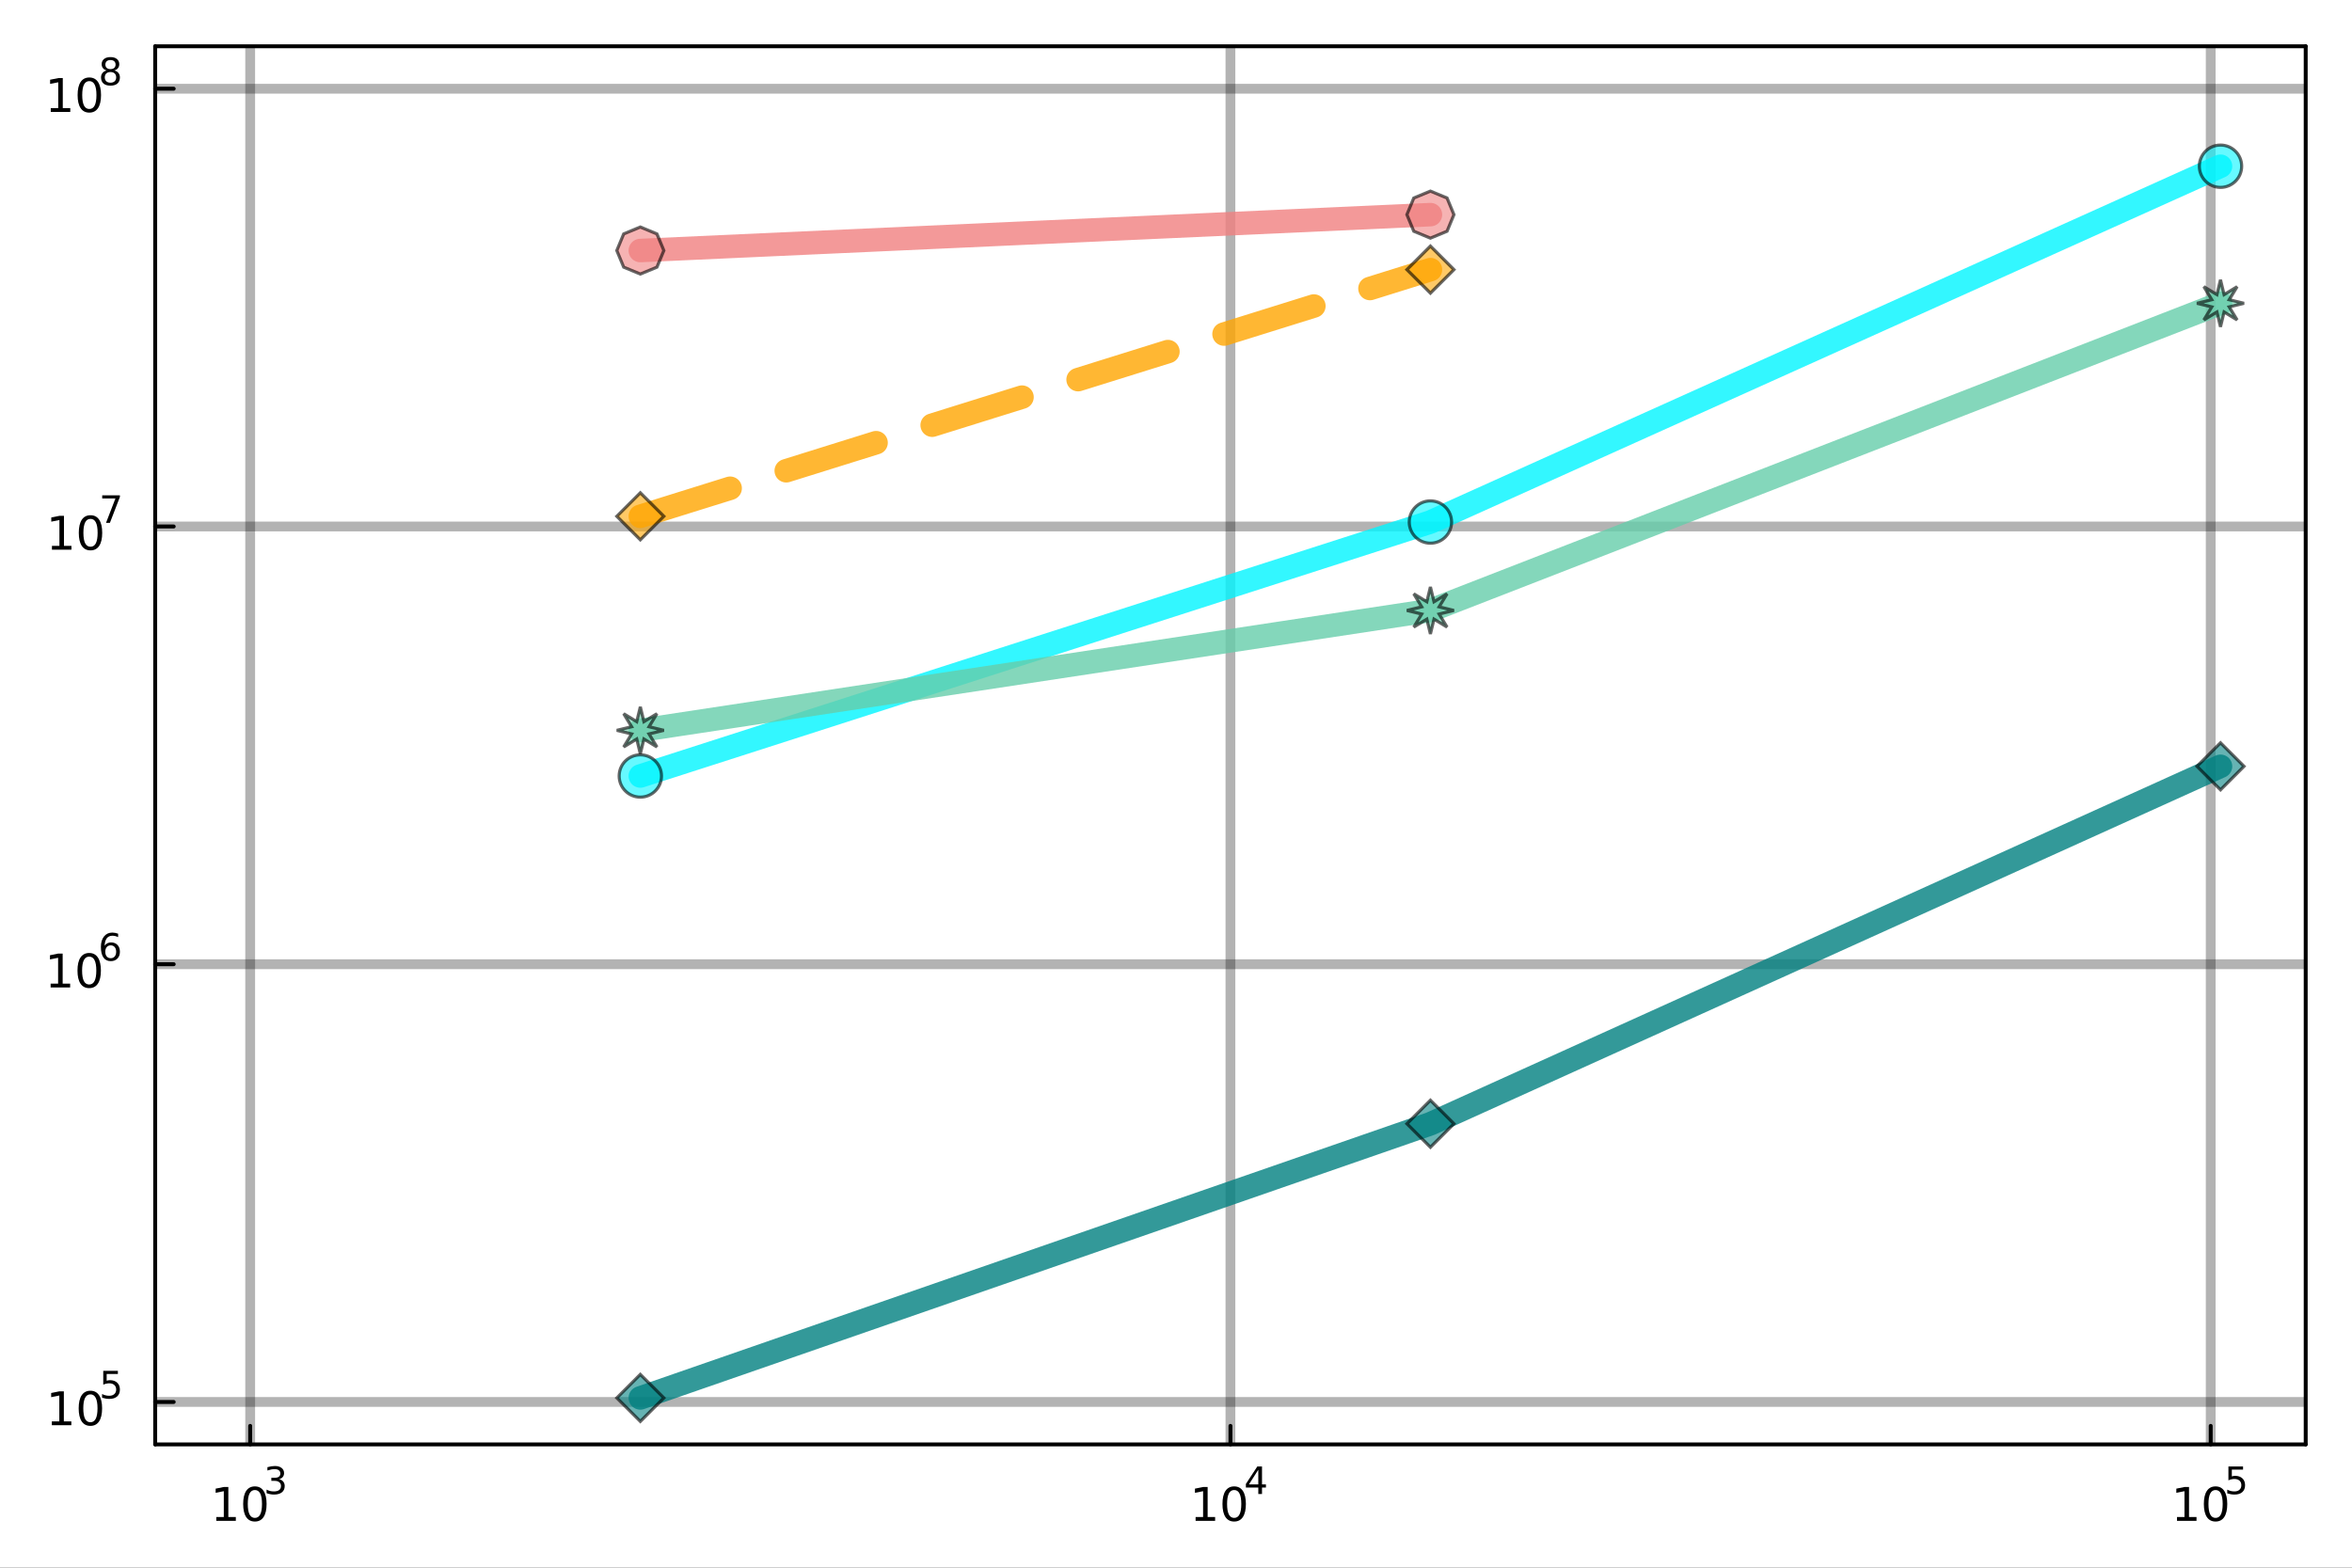 <?xml version="1.0" encoding="utf-8"?>
<svg xmlns="http://www.w3.org/2000/svg" xmlns:xlink="http://www.w3.org/1999/xlink" width="600" height="400" viewBox="0 0 2400 1600">
<rect x="0" y="0" width="2400" height="1600" fill="#333333" stroke="none"/>
<defs>
  <clipPath id="clip830">
    <rect x="0" y="0" width="2400" height="1600"/>
  </clipPath>
</defs>
<path clip-path="url(#clip830)" d="
M0 1600 L2400 1600 L2400 0 L0 0  Z
  " fill="#ffffff" fill-rule="evenodd" fill-opacity="1"/>
<defs>
  <clipPath id="clip831">
    <rect x="480" y="0" width="1681" height="1600"/>
  </clipPath>
</defs>
<path clip-path="url(#clip830)" d="
M158.35 1474.16 L2352.76 1474.16 L2352.76 47.244 L158.35 47.244  Z
  " fill="#ffffff" fill-rule="evenodd" fill-opacity="1"/>
<defs>
  <clipPath id="clip832">
    <rect x="158" y="47" width="2195" height="1428"/>
  </clipPath>
</defs>
<polyline clip-path="url(#clip832)" style="stroke:#000000; stroke-linecap:round; stroke-linejoin:round; stroke-width:10; stroke-opacity:0.3; fill:none" points="
  255.286,1474.16 255.286,47.244 
  "/>
<polyline clip-path="url(#clip832)" style="stroke:#000000; stroke-linecap:round; stroke-linejoin:round; stroke-width:10; stroke-opacity:0.3; fill:none" points="
  1255.55,1474.16 1255.55,47.244 
  "/>
<polyline clip-path="url(#clip832)" style="stroke:#000000; stroke-linecap:round; stroke-linejoin:round; stroke-width:10; stroke-opacity:0.3; fill:none" points="
  2255.82,1474.16 2255.82,47.244 
  "/>
<polyline clip-path="url(#clip830)" style="stroke:#000000; stroke-linecap:round; stroke-linejoin:round; stroke-width:4; stroke-opacity:1; fill:none" points="
  158.35,1474.16 2352.76,1474.16 
  "/>
<polyline clip-path="url(#clip830)" style="stroke:#000000; stroke-linecap:round; stroke-linejoin:round; stroke-width:4; stroke-opacity:1; fill:none" points="
  158.35,47.244 2352.76,47.244 
  "/>
<polyline clip-path="url(#clip830)" style="stroke:#000000; stroke-linecap:round; stroke-linejoin:round; stroke-width:4; stroke-opacity:1; fill:none" points="
  255.286,1474.16 255.286,1455.27 
  "/>
<polyline clip-path="url(#clip830)" style="stroke:#000000; stroke-linecap:round; stroke-linejoin:round; stroke-width:4; stroke-opacity:1; fill:none" points="
  1255.55,1474.16 1255.55,1455.27 
  "/>
<polyline clip-path="url(#clip830)" style="stroke:#000000; stroke-linecap:round; stroke-linejoin:round; stroke-width:4; stroke-opacity:1; fill:none" points="
  2255.82,1474.16 2255.82,1455.27 
  "/>
<path clip-path="url(#clip830)" d="M220.73 1548.29 L228.369 1548.29 L228.369 1521.92 L220.058 1523.59 L220.058 1519.33 L228.322 1517.66 L232.998 1517.66 L232.998 1548.29 L240.637 1548.29 L240.637 1552.22 L220.73 1552.22 L220.73 1548.29 Z" fill="#000000" fill-rule="evenodd" fill-opacity="1" /><path clip-path="url(#clip830)" d="M260.081 1520.74 Q256.47 1520.74 254.642 1524.31 Q252.836 1527.85 252.836 1534.98 Q252.836 1542.09 254.642 1545.65 Q256.47 1549.19 260.081 1549.19 Q263.716 1549.19 265.521 1545.65 Q267.35 1542.09 267.35 1534.98 Q267.35 1527.85 265.521 1524.31 Q263.716 1520.74 260.081 1520.74 M260.081 1517.04 Q265.892 1517.04 268.947 1521.65 Q272.026 1526.23 272.026 1534.98 Q272.026 1543.71 268.947 1548.31 Q265.892 1552.9 260.081 1552.9 Q254.271 1552.9 251.193 1548.31 Q248.137 1543.71 248.137 1534.98 Q248.137 1526.23 251.193 1521.65 Q254.271 1517.04 260.081 1517.04 Z" fill="#000000" fill-rule="evenodd" fill-opacity="1" /><path clip-path="url(#clip830)" d="M284.721 1509.67 Q287.448 1510.26 288.972 1512.1 Q290.514 1513.94 290.514 1516.65 Q290.514 1520.81 287.655 1523.08 Q284.796 1525.36 279.53 1525.36 Q277.762 1525.36 275.881 1525 Q274.019 1524.66 272.026 1523.97 L272.026 1520.3 Q273.606 1521.22 275.486 1521.69 Q277.367 1522.16 279.417 1522.16 Q282.991 1522.16 284.853 1520.75 Q286.733 1519.34 286.733 1516.65 Q286.733 1514.17 284.984 1512.78 Q283.254 1511.37 280.151 1511.37 L276.878 1511.37 L276.878 1508.24 L280.301 1508.24 Q283.104 1508.24 284.589 1507.13 Q286.075 1506.01 286.075 1503.9 Q286.075 1501.74 284.533 1500.59 Q283.01 1499.42 280.151 1499.42 Q278.59 1499.42 276.803 1499.76 Q275.016 1500.1 272.872 1500.82 L272.872 1497.43 Q275.035 1496.83 276.916 1496.53 Q278.815 1496.23 280.489 1496.23 Q284.815 1496.23 287.335 1498.2 Q289.856 1500.16 289.856 1503.51 Q289.856 1505.84 288.52 1507.45 Q287.185 1509.05 284.721 1509.67 Z" fill="#000000" fill-rule="evenodd" fill-opacity="1" /><path clip-path="url(#clip830)" d="M1220.01 1548.29 L1227.65 1548.29 L1227.65 1521.92 L1219.34 1523.59 L1219.34 1519.33 L1227.6 1517.66 L1232.28 1517.66 L1232.28 1548.29 L1239.92 1548.29 L1239.92 1552.22 L1220.01 1552.22 L1220.01 1548.29 Z" fill="#000000" fill-rule="evenodd" fill-opacity="1" /><path clip-path="url(#clip830)" d="M1259.36 1520.74 Q1255.75 1520.74 1253.92 1524.31 Q1252.12 1527.85 1252.12 1534.98 Q1252.12 1542.09 1253.92 1545.65 Q1255.75 1549.19 1259.36 1549.19 Q1263 1549.19 1264.8 1545.65 Q1266.63 1542.09 1266.63 1534.98 Q1266.63 1527.85 1264.8 1524.31 Q1263 1520.74 1259.36 1520.74 M1259.36 1517.04 Q1265.17 1517.04 1268.23 1521.65 Q1271.31 1526.23 1271.31 1534.98 Q1271.31 1543.71 1268.23 1548.31 Q1265.17 1552.9 1259.36 1552.9 Q1253.55 1552.9 1250.47 1548.31 Q1247.42 1543.71 1247.42 1534.98 Q1247.42 1526.23 1250.47 1521.65 Q1253.55 1517.04 1259.36 1517.04 Z" fill="#000000" fill-rule="evenodd" fill-opacity="1" /><path clip-path="url(#clip830)" d="M1283.98 1500.04 L1274.39 1515.03 L1283.98 1515.03 L1283.98 1500.04 M1282.98 1496.73 L1287.76 1496.73 L1287.76 1515.03 L1291.77 1515.03 L1291.77 1518.19 L1287.76 1518.19 L1287.76 1524.81 L1283.98 1524.81 L1283.98 1518.19 L1271.31 1518.19 L1271.31 1514.53 L1282.98 1496.73 Z" fill="#000000" fill-rule="evenodd" fill-opacity="1" /><path clip-path="url(#clip830)" d="M2221.42 1548.29 L2229.06 1548.29 L2229.06 1521.92 L2220.75 1523.59 L2220.75 1519.33 L2229.02 1517.66 L2233.69 1517.66 L2233.69 1548.29 L2241.33 1548.29 L2241.33 1552.22 L2221.42 1552.22 L2221.42 1548.29 Z" fill="#000000" fill-rule="evenodd" fill-opacity="1" /><path clip-path="url(#clip830)" d="M2260.78 1520.74 Q2257.16 1520.74 2255.34 1524.31 Q2253.53 1527.85 2253.53 1534.98 Q2253.53 1542.09 2255.34 1545.65 Q2257.16 1549.19 2260.78 1549.19 Q2264.41 1549.19 2266.21 1545.65 Q2268.04 1542.09 2268.04 1534.98 Q2268.04 1527.85 2266.21 1524.31 Q2264.41 1520.74 2260.78 1520.74 M2260.78 1517.04 Q2266.59 1517.04 2269.64 1521.65 Q2272.72 1526.23 2272.72 1534.98 Q2272.72 1543.71 2269.64 1548.31 Q2266.59 1552.9 2260.78 1552.9 Q2254.96 1552.9 2251.89 1548.31 Q2248.83 1543.71 2248.83 1534.98 Q2248.83 1526.23 2251.89 1521.65 Q2254.96 1517.04 2260.78 1517.04 Z" fill="#000000" fill-rule="evenodd" fill-opacity="1" /><path clip-path="url(#clip830)" d="M2273.9 1496.73 L2288.82 1496.73 L2288.82 1499.93 L2277.38 1499.93 L2277.38 1506.82 Q2278.21 1506.53 2279.04 1506.4 Q2279.87 1506.25 2280.69 1506.25 Q2285.4 1506.25 2288.14 1508.83 Q2290.89 1511.4 2290.89 1515.81 Q2290.89 1520.34 2288.07 1522.86 Q2285.25 1525.36 2280.11 1525.36 Q2278.34 1525.36 2276.5 1525.06 Q2274.68 1524.76 2272.72 1524.16 L2272.72 1520.34 Q2274.41 1521.26 2276.22 1521.71 Q2278.02 1522.16 2280.04 1522.16 Q2283.29 1522.16 2285.19 1520.45 Q2287.09 1518.74 2287.09 1515.81 Q2287.09 1512.87 2285.19 1511.16 Q2283.29 1509.45 2280.04 1509.45 Q2278.51 1509.45 2276.99 1509.79 Q2275.48 1510.13 2273.9 1510.84 L2273.9 1496.73 Z" fill="#000000" fill-rule="evenodd" fill-opacity="1" /><polyline clip-path="url(#clip832)" style="stroke:#000000; stroke-linecap:round; stroke-linejoin:round; stroke-width:10; stroke-opacity:0.3; fill:none" points="
  158.35,1430.87 2352.76,1430.87 
  "/>
<polyline clip-path="url(#clip832)" style="stroke:#000000; stroke-linecap:round; stroke-linejoin:round; stroke-width:10; stroke-opacity:0.3; fill:none" points="
  158.35,984.092 2352.76,984.092 
  "/>
<polyline clip-path="url(#clip832)" style="stroke:#000000; stroke-linecap:round; stroke-linejoin:round; stroke-width:10; stroke-opacity:0.3; fill:none" points="
  158.35,537.317 2352.76,537.317 
  "/>
<polyline clip-path="url(#clip832)" style="stroke:#000000; stroke-linecap:round; stroke-linejoin:round; stroke-width:10; stroke-opacity:0.3; fill:none" points="
  158.35,90.541 2352.76,90.541 
  "/>
<polyline clip-path="url(#clip830)" style="stroke:#000000; stroke-linecap:round; stroke-linejoin:round; stroke-width:4; stroke-opacity:1; fill:none" points="
  158.35,1474.16 158.35,47.244 
  "/>
<polyline clip-path="url(#clip830)" style="stroke:#000000; stroke-linecap:round; stroke-linejoin:round; stroke-width:4; stroke-opacity:1; fill:none" points="
  2352.76,1474.16 2352.76,47.244 
  "/>
<polyline clip-path="url(#clip830)" style="stroke:#000000; stroke-linecap:round; stroke-linejoin:round; stroke-width:4; stroke-opacity:1; fill:none" points="
  158.35,1430.87 177.248,1430.87 
  "/>
<polyline clip-path="url(#clip830)" style="stroke:#000000; stroke-linecap:round; stroke-linejoin:round; stroke-width:4; stroke-opacity:1; fill:none" points="
  158.35,984.092 177.248,984.092 
  "/>
<polyline clip-path="url(#clip830)" style="stroke:#000000; stroke-linecap:round; stroke-linejoin:round; stroke-width:4; stroke-opacity:1; fill:none" points="
  158.35,537.317 177.248,537.317 
  "/>
<polyline clip-path="url(#clip830)" style="stroke:#000000; stroke-linecap:round; stroke-linejoin:round; stroke-width:4; stroke-opacity:1; fill:none" points="
  158.35,90.541 177.248,90.541 
  "/>
<path clip-path="url(#clip830)" d="M52.886 1450.66 L60.525 1450.66 L60.525 1424.29 L52.215 1425.96 L52.215 1421.7 L60.478 1420.04 L65.154 1420.04 L65.154 1450.66 L72.793 1450.66 L72.793 1454.6 L52.886 1454.6 L52.886 1450.66 Z" fill="#000000" fill-rule="evenodd" fill-opacity="1" /><path clip-path="url(#clip830)" d="M92.238 1423.11 Q88.626 1423.11 86.798 1426.68 Q84.992 1430.22 84.992 1437.35 Q84.992 1444.46 86.798 1448.02 Q88.626 1451.56 92.238 1451.56 Q95.872 1451.56 97.677 1448.02 Q99.506 1444.46 99.506 1437.35 Q99.506 1430.22 97.677 1426.68 Q95.872 1423.11 92.238 1423.11 M92.238 1419.41 Q98.048 1419.41 101.103 1424.02 Q104.182 1428.6 104.182 1437.35 Q104.182 1446.08 101.103 1450.68 Q98.048 1455.27 92.238 1455.27 Q86.427 1455.27 83.349 1450.68 Q80.293 1446.08 80.293 1437.35 Q80.293 1428.6 83.349 1424.02 Q86.427 1419.41 92.238 1419.41 Z" fill="#000000" fill-rule="evenodd" fill-opacity="1" /><path clip-path="url(#clip830)" d="M105.367 1399.1 L120.281 1399.1 L120.281 1402.3 L108.846 1402.3 L108.846 1409.19 Q109.674 1408.9 110.501 1408.77 Q111.329 1408.62 112.156 1408.62 Q116.858 1408.62 119.604 1411.2 Q122.35 1413.77 122.35 1418.18 Q122.35 1422.71 119.529 1425.23 Q116.708 1427.73 111.573 1427.73 Q109.805 1427.73 107.962 1427.43 Q106.138 1427.13 104.182 1426.53 L104.182 1422.71 Q105.875 1423.63 107.68 1424.08 Q109.486 1424.53 111.498 1424.53 Q114.752 1424.53 116.651 1422.82 Q118.551 1421.11 118.551 1418.18 Q118.551 1415.24 116.651 1413.53 Q114.752 1411.82 111.498 1411.82 Q109.975 1411.82 108.451 1412.16 Q106.947 1412.5 105.367 1413.21 L105.367 1399.1 Z" fill="#000000" fill-rule="evenodd" fill-opacity="1" /><path clip-path="url(#clip830)" d="M51.663 1003.88 L59.302 1003.88 L59.302 977.519 L50.992 979.186 L50.992 974.926 L59.256 973.26 L63.932 973.26 L63.932 1003.88 L71.571 1003.88 L71.571 1007.82 L51.663 1007.82 L51.663 1003.88 Z" fill="#000000" fill-rule="evenodd" fill-opacity="1" /><path clip-path="url(#clip830)" d="M91.015 976.338 Q87.404 976.338 85.575 979.903 Q83.77 983.445 83.77 990.574 Q83.77 997.681 85.575 1001.25 Q87.404 1004.79 91.015 1004.79 Q94.649 1004.79 96.455 1001.25 Q98.284 997.681 98.284 990.574 Q98.284 983.445 96.455 979.903 Q94.649 976.338 91.015 976.338 M91.015 972.635 Q96.825 972.635 99.881 977.241 Q102.959 981.825 102.959 990.574 Q102.959 999.301 99.881 1003.91 Q96.825 1008.49 91.015 1008.49 Q85.205 1008.49 82.126 1003.91 Q79.071 999.301 79.071 990.574 Q79.071 981.825 82.126 977.241 Q85.205 972.635 91.015 972.635 Z" fill="#000000" fill-rule="evenodd" fill-opacity="1" /><path clip-path="url(#clip830)" d="M112.984 964.855 Q110.426 964.855 108.922 966.604 Q107.436 968.354 107.436 971.4 Q107.436 974.428 108.922 976.196 Q110.426 977.946 112.984 977.946 Q115.542 977.946 117.028 976.196 Q118.532 974.428 118.532 971.4 Q118.532 968.354 117.028 966.604 Q115.542 964.855 112.984 964.855 M120.526 952.95 L120.526 956.411 Q119.097 955.734 117.63 955.376 Q116.181 955.019 114.752 955.019 Q110.99 955.019 108.997 957.558 Q107.022 960.097 106.74 965.231 Q107.849 963.595 109.523 962.73 Q111.197 961.846 113.21 961.846 Q117.441 961.846 119.886 964.423 Q122.35 966.981 122.35 971.4 Q122.35 975.726 119.792 978.34 Q117.235 980.955 112.984 980.955 Q108.113 980.955 105.536 977.231 Q102.959 973.488 102.959 966.398 Q102.959 959.74 106.119 955.79 Q109.279 951.822 114.601 951.822 Q116.031 951.822 117.479 952.104 Q118.946 952.386 120.526 952.95 Z" fill="#000000" fill-rule="evenodd" fill-opacity="1" /><path clip-path="url(#clip830)" d="M52.999 557.109 L60.638 557.109 L60.638 530.743 L52.328 532.41 L52.328 528.151 L60.591 526.484 L65.267 526.484 L65.267 557.109 L72.906 557.109 L72.906 561.044 L52.999 561.044 L52.999 557.109 Z" fill="#000000" fill-rule="evenodd" fill-opacity="1" /><path clip-path="url(#clip830)" d="M92.35 529.563 Q88.739 529.563 86.911 533.128 Q85.105 536.669 85.105 543.799 Q85.105 550.905 86.911 554.47 Q88.739 558.012 92.35 558.012 Q95.985 558.012 97.79 554.47 Q99.619 550.905 99.619 543.799 Q99.619 536.669 97.79 533.128 Q95.985 529.563 92.35 529.563 M92.35 525.859 Q98.161 525.859 101.216 530.466 Q104.295 535.049 104.295 543.799 Q104.295 552.526 101.216 557.132 Q98.161 561.716 92.35 561.716 Q86.54 561.716 83.462 557.132 Q80.406 552.526 80.406 543.799 Q80.406 535.049 83.462 530.466 Q86.54 525.859 92.35 525.859 Z" fill="#000000" fill-rule="evenodd" fill-opacity="1" /><path clip-path="url(#clip830)" d="M104.295 505.554 L122.35 505.554 L122.35 507.171 L112.156 533.634 L108.188 533.634 L117.78 508.751 L104.295 508.751 L104.295 505.554 Z" fill="#000000" fill-rule="evenodd" fill-opacity="1" /><path clip-path="url(#clip830)" d="M51.795 110.334 L59.434 110.334 L59.434 83.968 L51.124 85.635 L51.124 81.375 L59.388 79.709 L64.064 79.709 L64.064 110.334 L71.702 110.334 L71.702 114.269 L51.795 114.269 L51.795 110.334 Z" fill="#000000" fill-rule="evenodd" fill-opacity="1" /><path clip-path="url(#clip830)" d="M91.147 82.787 Q87.536 82.787 85.707 86.352 Q83.901 89.894 83.901 97.023 Q83.901 104.13 85.707 107.695 Q87.536 111.236 91.147 111.236 Q94.781 111.236 96.587 107.695 Q98.415 104.13 98.415 97.023 Q98.415 89.894 96.587 86.352 Q94.781 82.787 91.147 82.787 M91.147 79.084 Q96.957 79.084 100.012 83.69 Q103.091 88.273 103.091 97.023 Q103.091 105.75 100.012 110.357 Q96.957 114.94 91.147 114.94 Q85.337 114.94 82.258 110.357 Q79.202 105.75 79.202 97.023 Q79.202 88.273 82.258 83.69 Q85.337 79.084 91.147 79.084 Z" fill="#000000" fill-rule="evenodd" fill-opacity="1" /><path clip-path="url(#clip830)" d="M112.721 73.524 Q110.012 73.524 108.451 74.972 Q106.909 76.42 106.909 78.959 Q106.909 81.498 108.451 82.946 Q110.012 84.394 112.721 84.394 Q115.429 84.394 116.99 82.946 Q118.551 81.479 118.551 78.959 Q118.551 76.42 116.99 74.972 Q115.448 73.524 112.721 73.524 M108.922 71.906 Q106.476 71.304 105.104 69.63 Q103.749 67.957 103.749 65.549 Q103.749 62.182 106.138 60.227 Q108.545 58.27 112.721 58.27 Q116.915 58.27 119.303 60.227 Q121.692 62.182 121.692 65.549 Q121.692 67.957 120.319 69.63 Q118.965 71.304 116.539 71.906 Q119.285 72.546 120.808 74.408 Q122.35 76.269 122.35 78.959 Q122.35 83.04 119.849 85.222 Q117.366 87.404 112.721 87.404 Q108.075 87.404 105.574 85.222 Q103.091 83.04 103.091 78.959 Q103.091 76.269 104.633 74.408 Q106.176 72.546 108.922 71.906 M107.53 65.906 Q107.53 68.088 108.884 69.311 Q110.257 70.533 112.721 70.533 Q115.166 70.533 116.539 69.311 Q117.93 68.088 117.93 65.906 Q117.93 63.725 116.539 62.502 Q115.166 61.28 112.721 61.28 Q110.257 61.28 108.884 62.502 Q107.53 63.725 107.53 65.906 Z" fill="#000000" fill-rule="evenodd" fill-opacity="1" /><polyline clip-path="url(#clip832)" style="stroke:#00f5ff; stroke-linecap:round; stroke-linejoin:round; stroke-width:24; stroke-opacity:0.8; fill:none" points="
  653.392,791.976 1459.61,532.797 2265.82,169.657 
  "/>
<circle clip-path="url(#clip832)" cx="653.392" cy="791.976" r="21.6" fill="#00f5ff" fill-rule="evenodd" fill-opacity="0.6" stroke="#000000" stroke-opacity="0.6" stroke-width="3.2"/>
<circle clip-path="url(#clip832)" cx="1459.61" cy="532.797" r="21.6" fill="#00f5ff" fill-rule="evenodd" fill-opacity="0.6" stroke="#000000" stroke-opacity="0.6" stroke-width="3.2"/>
<circle clip-path="url(#clip832)" cx="2265.82" cy="169.657" r="21.6" fill="#00f5ff" fill-rule="evenodd" fill-opacity="0.6" stroke="#000000" stroke-opacity="0.6" stroke-width="3.2"/>
<polyline clip-path="url(#clip832)" style="stroke:#66cdaa; stroke-linecap:round; stroke-linejoin:round; stroke-width:24; stroke-opacity:0.8; fill:none" points="
  653.392,745.392 1459.61,623.034 2265.82,309.559 
  "/>
<path clip-path="url(#clip832)" d="M653.392 769.392 L649.72 754.272 L636.424 762.36 L644.512 749.064 L629.392 745.392 L644.512 741.72 L636.424 728.424 L649.72 736.512 L653.392 721.392 L657.064 736.512 L670.36 728.424 L662.272 741.72 L677.392 745.392 L662.272 749.064 L670.36 762.36 L657.064 754.272 L653.392 769.392 Z" fill="#66cdaa" fill-rule="evenodd" fill-opacity="0.6" stroke="#000000" stroke-opacity="0.6" stroke-width="3.2"/>
<path clip-path="url(#clip832)" d="M1459.61 647.034 L1455.94 631.914 L1442.64 640.002 L1450.73 626.706 L1435.61 623.034 L1450.73 619.362 L1442.64 606.066 L1455.94 614.154 L1459.61 599.034 L1463.28 614.154 L1476.58 606.066 L1468.49 619.362 L1483.61 623.034 L1468.49 626.706 L1476.58 640.002 L1463.28 631.914 L1459.61 647.034 Z" fill="#66cdaa" fill-rule="evenodd" fill-opacity="0.6" stroke="#000000" stroke-opacity="0.6" stroke-width="3.2"/>
<path clip-path="url(#clip832)" d="M2265.82 333.559 L2262.15 318.439 L2248.85 326.527 L2256.94 313.231 L2241.82 309.559 L2256.94 305.887 L2248.85 292.591 L2262.15 300.679 L2265.82 285.559 L2269.49 300.679 L2282.79 292.591 L2274.7 305.887 L2289.82 309.559 L2274.7 313.231 L2282.79 326.527 L2269.49 318.439 L2265.82 333.559 Z" fill="#66cdaa" fill-rule="evenodd" fill-opacity="0.6" stroke="#000000" stroke-opacity="0.6" stroke-width="3.2"/>
<polyline clip-path="url(#clip832)" style="stroke:#008080; stroke-linecap:round; stroke-linejoin:round; stroke-width:24; stroke-opacity:0.8; fill:none" points="
  653.392,1426.73 1459.61,1146.93 2265.82,782.103 
  "/>
<path clip-path="url(#clip832)" d="M653.392 1402.73 L629.392 1426.73 L653.392 1450.73 L677.392 1426.73 L653.392 1402.73 Z" fill="#008080" fill-rule="evenodd" fill-opacity="0.6" stroke="#000000" stroke-opacity="0.6" stroke-width="3.2"/>
<path clip-path="url(#clip832)" d="M1459.61 1122.93 L1435.61 1146.93 L1459.61 1170.93 L1483.61 1146.93 L1459.61 1122.93 Z" fill="#008080" fill-rule="evenodd" fill-opacity="0.6" stroke="#000000" stroke-opacity="0.6" stroke-width="3.2"/>
<path clip-path="url(#clip832)" d="M2265.82 758.103 L2241.82 782.103 L2265.82 806.103 L2289.82 782.103 L2265.82 758.103 Z" fill="#008080" fill-rule="evenodd" fill-opacity="0.6" stroke="#000000" stroke-opacity="0.6" stroke-width="3.2"/>
<polyline clip-path="url(#clip832)" style="stroke:#ffa500; stroke-linecap:round; stroke-linejoin:round; stroke-width:24; stroke-opacity:0.8; fill:none" stroke-dasharray="96, 60" points="
  653.392,526.948 1459.61,275.185 
  "/>
<path clip-path="url(#clip832)" d="M653.392 502.948 L629.392 526.948 L653.392 550.948 L677.392 526.948 L653.392 502.948 Z" fill="#ffa500" fill-rule="evenodd" fill-opacity="0.6" stroke="#000000" stroke-opacity="0.6" stroke-width="3.2"/>
<path clip-path="url(#clip832)" d="M1459.61 251.185 L1435.61 275.185 L1459.61 299.185 L1483.61 275.185 L1459.61 251.185 Z" fill="#ffa500" fill-rule="evenodd" fill-opacity="0.6" stroke="#000000" stroke-opacity="0.6" stroke-width="3.2"/>
<polyline clip-path="url(#clip832)" style="stroke:#f08080; stroke-linecap:round; stroke-linejoin:round; stroke-width:24; stroke-opacity:0.8; fill:none" points="
  653.392,255.692 1459.61,219.054 
  "/>
<path clip-path="url(#clip832)" d="M653.392 279.692 L636.424 272.66 L629.392 255.692 L636.424 238.724 L653.392 231.692 L670.36 238.724 L677.392 255.692 L670.36 272.66 Z" fill="#f08080" fill-rule="evenodd" fill-opacity="0.6" stroke="#000000" stroke-opacity="0.6" stroke-width="3.2"/>
<path clip-path="url(#clip832)" d="M1459.61 243.054 L1442.64 236.022 L1435.61 219.054 L1442.64 202.086 L1459.61 195.054 L1476.58 202.086 L1483.61 219.054 L1476.58 236.022 Z" fill="#f08080" fill-rule="evenodd" fill-opacity="0.6" stroke="#000000" stroke-opacity="0.6" stroke-width="3.2"/>
</svg>
